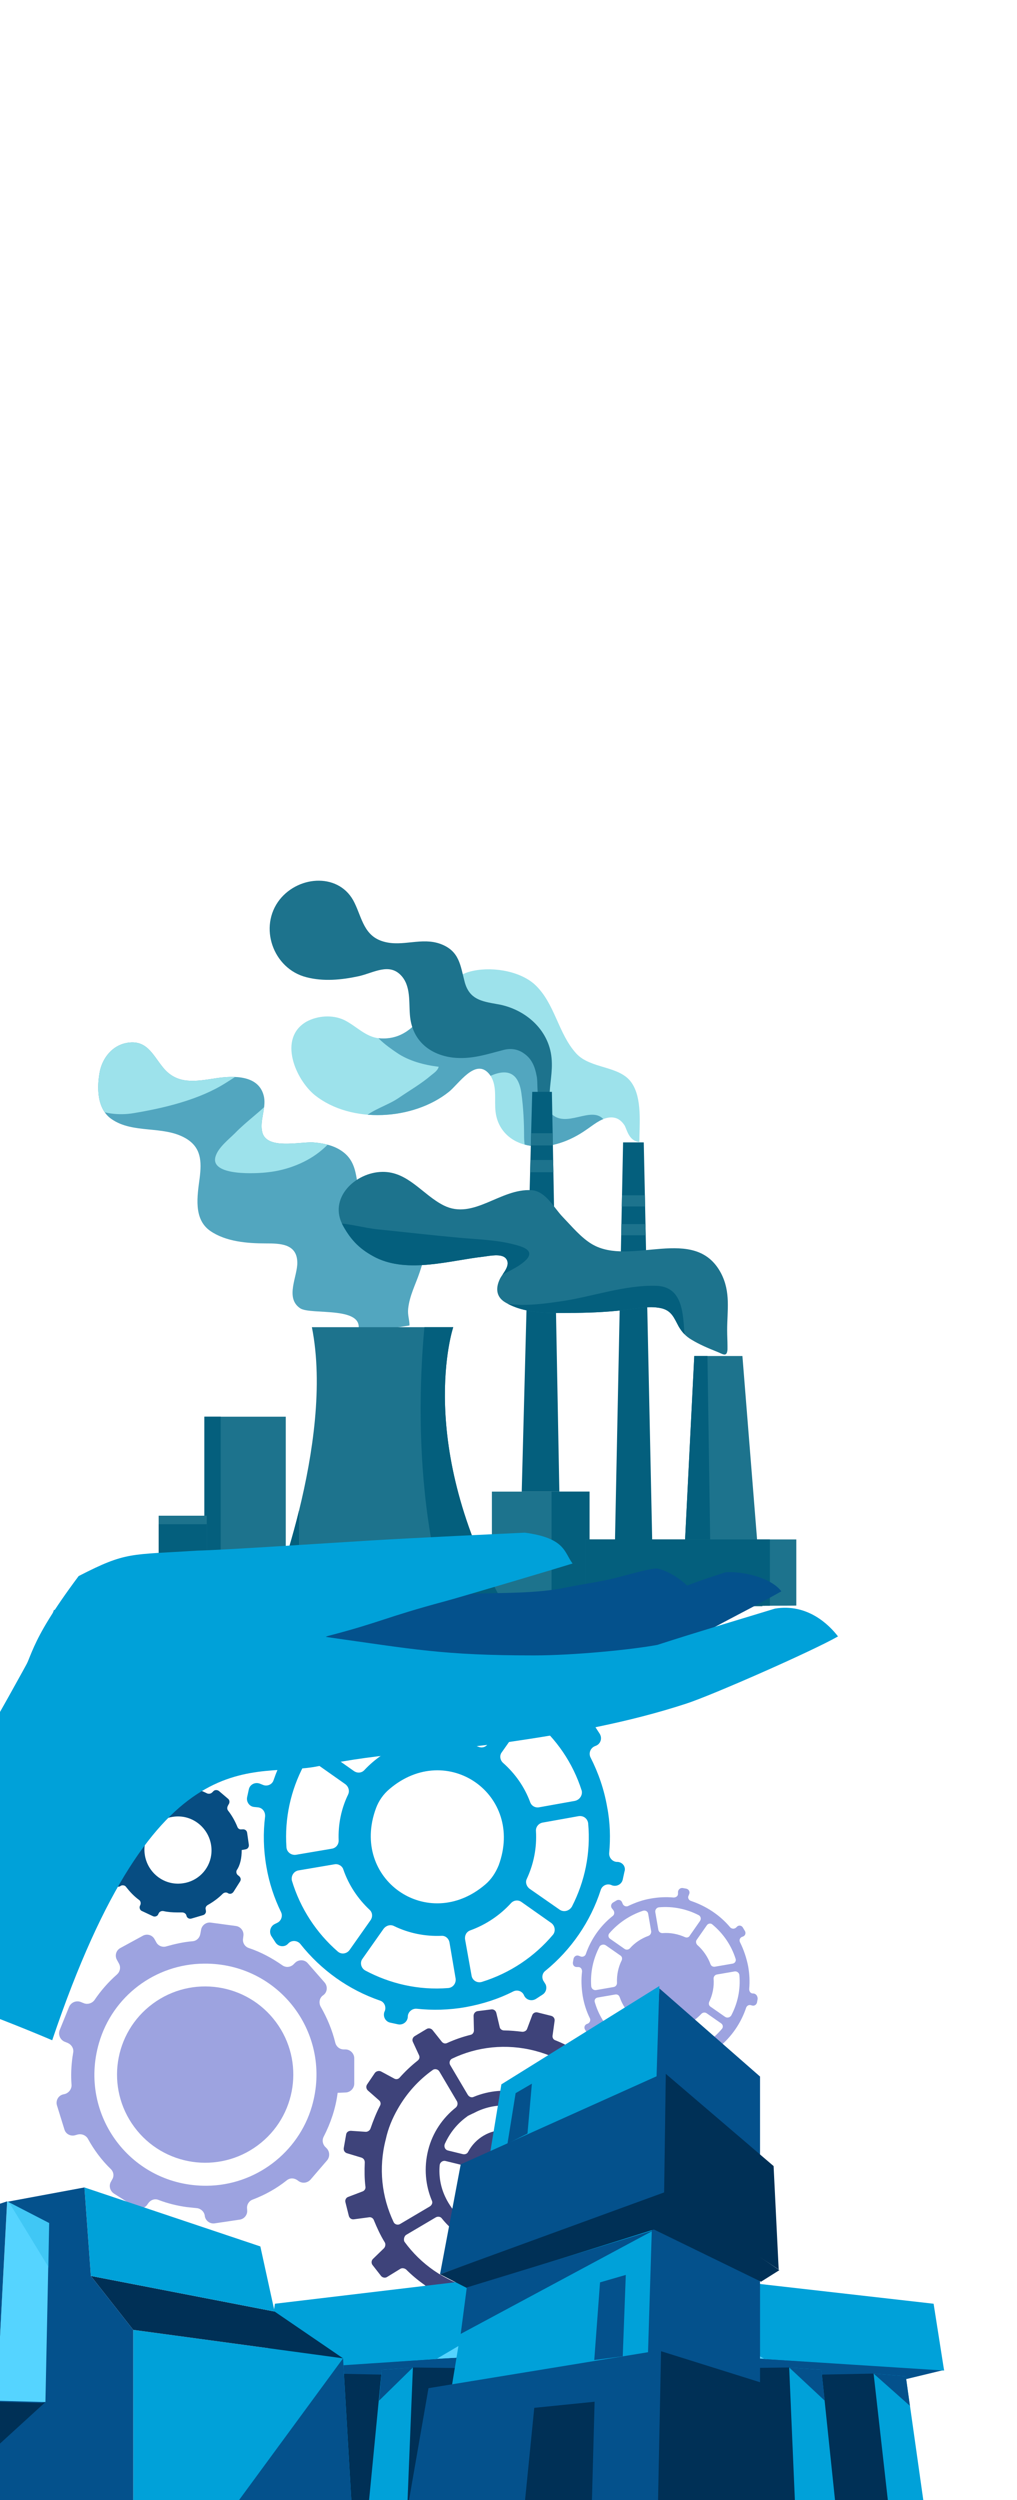 <?xml version="1.0" encoding="UTF-8" standalone="no"?>
<svg
   xmlns:dc="http://purl.org/dc/elements/1.1/"
   xmlns:cc="http://creativecommons.org/ns#"
   xmlns:rdf="http://www.w3.org/1999/02/22-rdf-syntax-ns#"
   xmlns:svg="http://www.w3.org/2000/svg"
   xmlns="http://www.w3.org/2000/svg"
   xmlns:xlink="http://www.w3.org/1999/xlink"
   xmlns:sodipodi="http://sodipodi.sourceforge.net/DTD/sodipodi-0.dtd"
   xmlns:inkscape="http://www.inkscape.org/namespaces/inkscape"
   viewBox="0 0 300 737.3"
   xml:space="preserve"
   version="1.1"
   id="svg458"
   sodipodi:docname="EconomyBL.svg"
   width="300"
   height="737.3"
   inkscape:version="0.92.4 (5da689c313, 2019-01-14)"><defs
     id="defs462" /><sodipodi:namedview
     pagecolor="#ffffff"
     bordercolor="#666666"
     borderopacity="1"
     objecttolerance="10"
     gridtolerance="10"
     guidetolerance="10"
     inkscape:pageopacity="0"
     inkscape:pageshadow="2"
     inkscape:window-width="1920"
     inkscape:window-height="1016"
     id="namedview460"
     showgrid="false"
     inkscape:zoom="0.23943865"
     inkscape:cx="-2.0882293"
     inkscape:cy="351.94425"
     inkscape:window-x="0"
     inkscape:window-y="36"
     inkscape:window-maximized="1"
     inkscape:current-layer="svg458" /><style
     id="style2">.st0{fill:#ededed;stroke:#25c7a1;stroke-miterlimit:10}.st1{fill:#2d75be}.st2{fill:#555d68}.st3{fill:#fff;stroke:#555d68;stroke-miterlimit:10}.st4{fill:#ededed}.st5{fill:#2d7dc6}.st7{fill:#9da3e0}.st8{fill:#3e437a}.st9{fill:#00a1d9}.st10{fill:#074d82}.st11{fill:#313561}.st12{fill:#fff}.st15{fill:#258920}.st18{fill:#005696}.st19{fill:#009fd7}.st22{fill:#365aad}.st23{fill:#9ecfff}.st24{fill:#4a9bed}.st26{fill:#dd9d2c}.st29{fill:#f06060}.st33{fill:#97ccfe}.st47{fill:#04518c}.st48{fill:#003056}.st50{fill:#55d4ff}</style><g
     id="g241"><path
       style="fill:#9da3e0"
       inkscape:connector-curvature="0"
       id="path227"
       d="m 99.6,617.2 2.3,-0.1 c 1.4,0 2.6,-1.2 2.6,-2.6 V 607 c 0,-1.4 -1.2,-2.6 -2.6,-2.6 h -0.5 c -1.2,0 -2.2,-0.8 -2.5,-2 -0.9,-3.7 -2.4,-7.3 -4.3,-10.6 -0.6,-1.1 -0.4,-2.4 0.5,-3.2 l 0.4,-0.3 c 1.1,-0.9 1.2,-2.6 0.2,-3.7 L 90.8,579 c -0.9,-1.1 -2.6,-1.2 -3.7,-0.2 l -0.6,0.6 c -0.9,0.8 -2.2,0.9 -3.2,0.2 -3,-2.1 -6.3,-3.9 -9.9,-5.1 -1.2,-0.4 -1.9,-1.6 -1.7,-2.8 l 0.1,-0.8 C 72,569.5 71,568.2 69.6,568 l -7.4,-1 c -1.4,-0.2 -2.7,0.8 -2.9,2.2 l -0.2,1.1 c -0.2,1.2 -1.1,2.1 -2.3,2.2 -2.6,0.2 -5.2,0.8 -7.7,1.5 -1.2,0.4 -2.5,-0.2 -3,-1.2 l -0.5,-0.9 c -0.7,-1.3 -2.3,-1.7 -3.5,-1 l -6.6,3.6 c -1.3,0.7 -1.7,2.3 -1,3.5 l 0.6,1.1 c 0.6,1.1 0.3,2.4 -0.6,3.2 -2.5,2.2 -4.7,4.7 -6.6,7.5 -0.7,1 -2,1.4 -3.1,1 l -1,-0.4 c -1.3,-0.5 -2.8,0.1 -3.4,1.4 l -2.8,6.9 c -0.5,1.3 0.1,2.8 1.4,3.4 l 1,0.4 c 1.1,0.5 1.8,1.6 1.6,2.8 -0.1,0.4 -0.1,0.8 -0.2,1.2 -0.4,2.8 -0.5,5.6 -0.3,8.3 0.1,1.2 -0.7,2.3 -1.8,2.7 l -0.8,0.2 c -1.4,0.4 -2.1,1.9 -1.7,3.2 L 19,628 c 0.4,1.4 1.9,2.1 3.2,1.7 l 0.7,-0.2 c 1.2,-0.3 2.4,0.2 3,1.2 1.8,3.3 4.1,6.4 6.8,9 0.9,0.9 1,2.2 0.3,3.2 l -0.2,0.4 c -0.8,1.2 -0.4,2.8 0.8,3.6 l 6.3,4 c 1.2,0.8 2.8,0.4 3.6,-0.8 l 0.2,-0.3 c 0.7,-1 1.9,-1.5 3.1,-1 2.6,1 5.4,1.7 8.3,2.1 1,0.1 1.9,0.2 2.9,0.3 1.2,0.1 2.2,1 2.4,2.2 v 0.1 c 0.2,1.4 1.5,2.4 2.9,2.2 l 7.4,-1.1 c 1.4,-0.2 2.4,-1.5 2.2,-2.9 v -0.2 c -0.2,-1.2 0.5,-2.4 1.6,-2.8 3.7,-1.4 7.1,-3.3 10.1,-5.7 1,-0.8 2.3,-0.7 3.3,0.1 1.1,0.9 2.7,0.8 3.7,-0.3 l 4.9,-5.7 c 0.9,-1.1 0.8,-2.7 -0.3,-3.7 l -0.1,-0.1 c -0.9,-0.8 -1.2,-2.1 -0.6,-3.2 2,-3.9 3.5,-8.2 4.1,-12.9 z M 61,644.6 c -22.2,0.2 -38,-20.8 -31.8,-42.1 4,-13.8 16.6,-23.3 31,-23.4 22.2,-0.2 38,20.8 31.8,42.1 -4,13.7 -16.7,23.3 -31,23.4 z"
       class="st7" /><circle
       style="fill:#9da3e0"
       id="circle229"
       r="26"
       cy="611.8"
       cx="60.5"
       class="st7"
       transform="rotate(-36.547,60.544,611.778)" /><path
       style="fill:#3e437a"
       inkscape:connector-curvature="0"
       id="path231"
       d="m 192.6,659.3 1.5,-3.8 c 0.2,-0.6 0,-1.4 -0.6,-1.7 l -4,-2.1 c -0.6,-0.3 -0.8,-0.9 -0.7,-1.5 0.6,-2.4 1,-4.8 1.2,-7.1 0,-0.6 0.5,-1.1 1.1,-1.2 l 4.5,-0.8 c 0.7,-0.1 1.2,-0.7 1.1,-1.4 l -0.2,-4.1 c 0,-0.7 -0.6,-1.2 -1.3,-1.3 l -4.5,-0.3 c -0.6,0 -1.1,-0.5 -1.3,-1.1 -0.4,-2.4 -1,-4.7 -1.9,-7 -0.2,-0.6 0,-1.2 0.5,-1.6 l 3.7,-2.5 c 0.6,-0.4 0.8,-1.1 0.5,-1.7 l -1.9,-3.6 c -0.3,-0.6 -1,-0.9 -1.7,-0.6 l -4.1,1.6 c -0.6,0.2 -1.3,0 -1.6,-0.5 -1.4,-2 -2.9,-3.9 -4.6,-5.7 -0.4,-0.4 -0.5,-1.1 -0.2,-1.7 l 2.3,-3.7 c 0.4,-0.6 0.2,-1.3 -0.3,-1.8 l -3.2,-2.5 c -0.5,-0.4 -1.3,-0.4 -1.8,0.1 l -3.1,3.1 c -0.4,0.4 -1.1,0.5 -1.7,0.2 -2.1,-1.3 -4.2,-2.4 -6.5,-3.3 -0.6,-0.2 -0.9,-0.8 -0.8,-1.4 l 0.6,-4.3 c 0.1,-0.7 -0.3,-1.3 -1,-1.5 l -4,-1 c -0.7,-0.2 -1.4,0.2 -1.6,0.8 l -1.5,4 c -0.2,0.6 -0.8,0.9 -1.4,0.9 -1.8,-0.2 -3.6,-0.4 -5.4,-0.4 -0.6,0 -1.2,-0.4 -1.3,-1 l -1,-4.2 c -0.2,-0.7 -0.8,-1.1 -1.5,-1 l -4,0.5 c -0.7,0.1 -1.2,0.7 -1.2,1.4 l 0.1,4.3 c 0,0.6 -0.4,1.2 -1,1.3 -2.4,0.6 -4.7,1.4 -6.9,2.4 -0.6,0.3 -1.2,0.1 -1.6,-0.4 l -2.7,-3.4 c -0.4,-0.5 -1.2,-0.7 -1.8,-0.3 l -3.5,2.1 c -0.6,0.4 -0.8,1.1 -0.5,1.7 l 1.8,3.9 c 0.3,0.6 0.1,1.2 -0.4,1.6 -1.9,1.5 -3.7,3.2 -5.3,5 -0.4,0.5 -1.1,0.6 -1.6,0.3 l -3.9,-2.1 c -0.6,-0.3 -1.4,-0.1 -1.8,0.4 l -2.3,3.4 c -0.4,0.6 -0.3,1.3 0.2,1.8 l 3.3,2.9 c 0.5,0.4 0.6,1.1 0.3,1.6 -1.1,2.1 -2,4.4 -2.8,6.7 -0.2,0.6 -0.8,1 -1.4,1 l -4.4,-0.3 c -0.7,0 -1.3,0.4 -1.4,1.1 l -0.7,4 c -0.1,0.7 0.3,1.3 0.9,1.5 l 4.3,1.3 c 0.6,0.2 1,0.7 1,1.4 -0.1,2.4 -0.1,4.9 0.2,7.2 0.1,0.6 -0.3,1.2 -0.9,1.4 l -4.2,1.6 c -0.6,0.2 -1,0.9 -0.8,1.6 l 1,4 c 0.2,0.7 0.8,1.1 1.5,1 l 4.5,-0.6 c 0.6,-0.1 1.2,0.3 1.4,0.9 0.9,2.2 1.9,4.4 3.2,6.5 0.3,0.5 0.2,1.2 -0.2,1.7 l -3.3,3.2 c -0.5,0.5 -0.5,1.3 -0.1,1.8 l 2.5,3.2 c 0.4,0.5 1.2,0.7 1.8,0.3 l 3.9,-2.4 c 0.5,-0.3 1.2,-0.2 1.7,0.2 1.7,1.7 3.5,3.2 5.5,4.6 0.5,0.4 0.7,1 0.5,1.6 l -1.7,4.3 c -0.3,0.6 0,1.4 0.6,1.7 l 3.6,1.9 c 0.6,0.3 1.4,0.1 1.7,-0.4 l 2.6,-3.8 c 0.4,-0.5 1,-0.7 1.6,-0.5 1.4,0.5 2.9,1 4.4,1.4 0.8,0.2 1.7,0.4 2.5,0.6 0.6,0.1 1.1,0.6 1.1,1.3 l 0.2,4.7 c 0,0.7 0.6,1.2 1.3,1.3 l 4.1,0.3 c 0.7,0 1.3,-0.4 1.4,-1.1 l 0.8,-4.6 c 0.1,-0.6 0.6,-1.1 1.3,-1.1 2.4,-0.1 4.7,-0.5 7,-1 0.6,-0.1 1.2,0.1 1.5,0.7 l 2.1,4.2 c 0.3,0.6 1,0.9 1.7,0.7 l 3.8,-1.4 c 0.6,-0.2 1,-0.9 0.8,-1.6 L 167,678 c -0.2,-0.6 0.1,-1.2 0.7,-1.5 2.1,-1.1 4.1,-2.4 6,-3.8 0.5,-0.4 1.2,-0.4 1.7,0 l 3.6,2.9 c 0.5,0.4 1.3,0.4 1.8,-0.1 l 2.9,-2.9 c 0.5,-0.5 0.5,-1.3 0.1,-1.8 l -2.9,-3.6 c -0.4,-0.5 -0.4,-1.2 0,-1.7 1.5,-1.9 2.8,-3.9 4,-6 0.3,-0.5 0.9,-0.8 1.5,-0.7 l 4.5,1.2 c 0.7,0.3 1.4,-0.1 1.7,-0.7 z m -32.5,-4.1 c -0.5,0.4 -1,0.7 -1.6,1 -0.1,0.1 -0.3,0.2 -0.4,0.2 -0.1,0.1 -0.3,0.1 -0.4,0.2 -0.1,0.1 -0.3,0.1 -0.4,0.2 -0.1,0.1 -0.3,0.1 -0.4,0.2 -2.9,1.4 -6.1,2 -9.4,1.8 -0.8,-0.1 -1.4,-0.9 -1.2,-1.7 l 1.2,-4.5 c 0.2,-0.6 0.7,-1 1.3,-1 4.4,0 8.4,-2.4 10.5,-6.2 0.3,-0.6 0.9,-0.8 1.5,-0.7 l 4.5,1.1 c 0.8,0.2 1.2,1.1 0.9,1.9 -1.5,3.1 -3.6,5.7 -6.1,7.5 z m -26.8,-4 c -0.7,-1 -1.4,-2.1 -1.9,-3.2 -1.4,-2.9 -2,-6.1 -1.7,-9.5 0.1,-0.8 0.9,-1.4 1.7,-1.2 l 4.5,1.1 c 0.6,0.2 1,0.7 1,1.3 0,4.5 2.5,8.7 6.5,10.7 0.6,0.3 0.9,0.9 0.7,1.5 l -1.1,4.5 c -0.2,0.8 -1.1,1.2 -1.9,0.9 -3.2,-1.3 -5.8,-3.5 -7.8,-6.1 z m 4.2,-26.8 c 0.1,-0.1 0.3,-0.2 0.4,-0.3 0.1,-0.1 0.2,-0.2 0.4,-0.2 0.1,-0.1 0.2,-0.2 0.4,-0.2 0.1,-0.1 0.3,-0.2 0.4,-0.2 0.1,-0.1 0.3,-0.2 0.4,-0.2 l 1.2,-0.6 c 3,-1.4 6.3,-2 9.7,-1.7 0.8,0.1 1.4,0.9 1.2,1.7 l -1.1,4.5 c -0.2,0.6 -0.7,1 -1.4,1 -4.6,-0.2 -8.9,2.4 -11,6.4 -0.3,0.6 -0.9,0.8 -1.5,0.7 l -4.5,-1.1 c -0.8,-0.2 -1.2,-1.1 -0.9,-1.9 1.5,-3.3 3.6,-5.9 6.3,-7.9 z m 23.1,15.8 c 0.1,-4.4 -2.3,-8.6 -6.2,-10.7 -0.5,-0.3 -0.8,-0.9 -0.7,-1.5 l 1.2,-4.5 c 0.2,-0.8 1.1,-1.2 1.9,-0.9 3,1.4 5.5,3.5 7.3,6 0.7,1 1.4,2.1 1.9,3.2 1.4,3 2,6.3 1.7,9.7 -0.1,0.8 -0.9,1.4 -1.7,1.2 l -4.5,-1.1 c -0.5,-0.2 -0.9,-0.8 -0.9,-1.4 z m 8.2,-14.4 c -0.6,0.3 -1.3,0.2 -1.7,-0.3 -3.1,-3.9 -7.4,-6.9 -12.5,-8.2 -5.1,-1.3 -10.3,-0.8 -14.9,1.1 -0.6,0.3 -1.3,0 -1.7,-0.6 l -5.2,-8.8 c -0.4,-0.7 -0.1,-1.6 0.6,-1.9 7.3,-3.5 15.9,-4.5 24.4,-2.3 8.5,2.2 15.5,7.2 20.3,13.8 0.5,0.6 0.3,1.6 -0.4,2 z M 117.3,622 c 2.6,-4.6 6.1,-8.5 10.3,-11.5 0.6,-0.5 1.6,-0.3 2,0.4 l 5.2,8.8 c 0.3,0.6 0.2,1.3 -0.3,1.8 -3.9,3.1 -6.9,7.4 -8.2,12.6 -1.3,5.2 -0.8,10.4 1.1,14.9 0.3,0.6 0,1.3 -0.6,1.7 l -8.8,5.2 c -0.7,0.4 -1.6,0.1 -1.9,-0.6 -3.5,-7.4 -4.5,-15.9 -2.3,-24.4 0.7,-3.2 1.9,-6.1 3.5,-8.9 m 2.5,37.1 8.8,-5.2 c 0.6,-0.3 1.3,-0.2 1.7,0.3 3.1,3.9 7.4,6.9 12.5,8.2 5.2,1.3 10.4,0.8 15,-1.2 0.6,-0.3 1.3,0 1.7,0.6 l 5.2,8.8 c 0.4,0.7 0.1,1.6 -0.6,1.9 -7.4,3.5 -16,4.6 -24.5,2.4 -8.5,-2.2 -15.5,-7.2 -20.3,-13.8 -0.3,-0.6 -0.1,-1.6 0.5,-2 z m 48.3,9.6 -5.2,-8.8 c -0.3,-0.6 -0.2,-1.3 0.3,-1.7 3.9,-3.1 6.8,-7.3 8.1,-12.5 1.3,-5.2 0.8,-10.4 -1.1,-14.9 -0.3,-0.6 0,-1.3 0.6,-1.7 l 8.8,-5.2 c 0.7,-0.4 1.6,-0.1 1.9,0.6 3.5,7.4 4.5,15.9 2.3,24.4 -2.2,8.5 -7.2,15.5 -13.7,20.3 -0.7,0.4 -1.6,0.2 -2,-0.5 z"
       class="st8" /><path
       style="fill:#00a1d9"
       inkscape:connector-curvature="0"
       id="path233"
       d="m 182.2,549.1 h -0.3 c -1.3,-0.1 -2.3,-1.3 -2.2,-2.6 0.4,-4.4 0.3,-9 -0.6,-13.6 -0.9,-5.2 -2.6,-10.1 -4.9,-14.6 -0.6,-1.2 -0.1,-2.7 1.2,-3.3 l 0.5,-0.2 c 1.3,-0.6 1.8,-2.2 1,-3.5 l -1.3,-2 c -0.8,-1.2 -2.5,-1.4 -3.6,-0.5 l -0.6,0.5 c -1,0.9 -2.5,0.8 -3.4,-0.3 -6.2,-7.4 -14.4,-13 -23.7,-15.9 -1.3,-0.4 -2,-1.8 -1.5,-3.1 l 0.4,-1 c 0.5,-1.4 -0.3,-2.9 -1.7,-3.2 l -2.3,-0.5 c -1.4,-0.3 -2.8,0.7 -2.8,2.2 l -0.1,1.2 c -0.1,1.3 -1.3,2.3 -2.6,2.2 -4.5,-0.4 -9,-0.3 -13.7,0.6 -4.9,0.9 -9.5,2.4 -13.7,4.5 -1.2,0.6 -2.7,0.1 -3.2,-1.2 l -0.5,-1.1 c -0.6,-1.3 -2.2,-1.9 -3.5,-1.1 l -2,1.3 c -1.2,0.8 -1.5,2.5 -0.5,3.5 l 0.8,1 c 0.9,1 0.7,2.6 -0.3,3.4 -7.5,6 -13.3,14.1 -16.4,23.2 -0.4,1.3 -1.9,1.9 -3.1,1.4 l -1,-0.4 c -1.4,-0.5 -2.9,0.3 -3.2,1.7 l -0.5,2.3 c -0.3,1.4 0.7,2.8 2.1,2.9 l 1,0.1 c 1.4,0.1 2.3,1.3 2.2,2.7 -0.6,4.8 -0.5,9.8 0.4,14.9 0.8,4.7 2.3,9.2 4.3,13.3 0.6,1.2 0,2.7 -1.2,3.2 l -0.6,0.3 c -1.3,0.6 -1.8,2.2 -1.1,3.5 l 1.3,2 c 0.8,1.2 2.5,1.4 3.5,0.5 l 0.4,-0.4 c 1,-0.9 2.6,-0.7 3.4,0.3 6.1,7.7 14.2,13.5 23.5,16.7 1.3,0.4 1.9,1.9 1.4,3.1 l -0.1,0.2 c -0.5,1.4 0.3,2.9 1.7,3.2 l 2.3,0.5 c 1.4,0.3 2.8,-0.7 2.9,-2.2 v -0.2 c 0.1,-1.3 1.3,-2.3 2.6,-2.2 4.7,0.5 9.6,0.4 14.6,-0.5 4.9,-0.9 9.6,-2.4 13.9,-4.6 1.2,-0.6 2.7,-0.1 3.2,1.2 0.6,1.3 2.2,1.8 3.5,1 l 2,-1.3 c 1.2,-0.8 1.4,-2.5 0.5,-3.5 v -0.1 c -0.9,-1 -0.8,-2.6 0.3,-3.4 7.6,-6.2 13.3,-14.5 16.3,-23.8 0.4,-1.3 1.8,-2 3.1,-1.5 l 0.2,0.1 c 1.4,0.5 2.9,-0.3 3.2,-1.7 l 0.5,-2.3 c 0.5,-1.4 -0.5,-2.8 -2,-2.9 z m -12.6,-18 -10.6,1.9 c -1.1,0.2 -2.2,-0.4 -2.6,-1.5 -1.7,-4.6 -4.5,-8.5 -8,-11.6 -0.9,-0.8 -1.1,-2.2 -0.4,-3.1 l 6.2,-8.8 c 0.8,-1.1 2.4,-1.4 3.5,-0.5 6.4,5.3 11.3,12.4 13.9,20.6 0.3,1.3 -0.6,2.7 -2,3 z m -28.6,-16 c -4.2,-1.9 -8.9,-2.8 -13.7,-2.5 -1.2,0.1 -2.3,-0.8 -2.5,-2 L 122.9,500 c -0.2,-1.4 0.7,-2.7 2.1,-2.8 8.6,-0.8 16.9,1 24.2,4.7 1.3,0.7 1.7,2.3 0.9,3.5 l -6.2,8.9 c -0.6,1 -1.8,1.3 -2.9,0.8 z m -22.1,-0.7 c -4.4,1.6 -8.3,4.3 -11.4,7.6 -0.8,0.9 -2.1,1 -3.1,0.3 l -8.8,-6.2 c -1.1,-0.8 -1.3,-2.4 -0.4,-3.5 5.3,-6.1 12.2,-10.9 20.3,-13.4 1.4,-0.4 2.8,0.4 3,1.9 l 1.9,10.6 c 0.2,1.2 -0.5,2.3 -1.5,2.7 z m -2.7,53.6 c 4.3,2.1 9.1,3.1 14,2.9 1.2,-0.1 2.2,0.8 2.4,2 l 1.8,10.6 c 0.2,1.4 -0.8,2.7 -2.2,2.8 -8.8,0.7 -17.2,-1.3 -24.5,-5.2 -1.2,-0.7 -1.6,-2.3 -0.8,-3.4 l 6.2,-8.8 c 0.8,-1.1 2.1,-1.4 3.1,-0.9 z m 22.5,1.3 c 4.7,-1.7 8.8,-4.5 12,-8 0.8,-0.9 2.1,-1.1 3.1,-0.4 l 8.8,6.2 c 1.1,0.8 1.4,2.4 0.5,3.5 -5.4,6.4 -12.6,11.3 -21,13.9 -1.4,0.4 -2.8,-0.5 -3,-1.9 L 137.2,572 c -0.2,-1.2 0.4,-2.3 1.5,-2.7 z m 4.4,-13.5 c -16.9,14.4 -39.9,-1.6 -32.2,-22.5 0.8,-2.2 2.2,-4.2 4,-5.7 16.9,-14.4 39.9,1.6 32.2,22.5 -0.9,2.2 -2.2,4.2 -4,5.7 z m -50,-35.8 8.8,6.2 c 0.9,0.7 1.3,1.9 0.8,3 -2,4.1 -3,8.8 -2.8,13.6 0,1.2 -0.8,2.2 -2,2.4 L 87.3,547 c -1.4,0.2 -2.7,-0.8 -2.8,-2.2 -0.6,-8.6 1.3,-16.9 5.1,-24.1 0.7,-1.2 2.3,-1.5 3.5,-0.7 z m -5,31.6 10.6,-1.8 c 1.1,-0.2 2.3,0.5 2.6,1.6 1.6,4.6 4.3,8.6 7.7,11.8 0.9,0.8 1,2.1 0.3,3.1 l -6.2,8.8 c -0.8,1.1 -2.4,1.4 -3.5,0.4 -6.2,-5.4 -11,-12.6 -13.5,-20.9 -0.3,-1.4 0.6,-2.8 2,-3 z m 77,11.6 -8.9,-6.2 c -0.9,-0.7 -1.3,-1.9 -0.8,-2.9 2,-4.3 3,-9.1 2.7,-14.1 -0.1,-1.2 0.8,-2.3 2,-2.5 l 10.6,-1.9 c 1.4,-0.2 2.6,0.7 2.8,2.1 0.8,8.8 -1,17.2 -4.8,24.6 -0.8,1.3 -2.4,1.7 -3.6,0.9 z"
       class="st9" /><path
       style="fill:#9da3e0"
       inkscape:connector-curvature="0"
       id="path235"
       d="m 222.3,587.9 h -0.2 c -0.7,0 -1.1,-0.6 -1.1,-1.3 0.2,-2.2 0.1,-4.4 -0.3,-6.7 -0.5,-2.5 -1.3,-4.9 -2.4,-7.1 -0.3,-0.6 -0.1,-1.3 0.6,-1.6 l 0.3,-0.1 c 0.7,-0.3 0.9,-1.1 0.5,-1.7 l -0.6,-1 c -0.4,-0.6 -1.2,-0.7 -1.7,-0.2 l -0.3,0.3 c -0.5,0.4 -1.2,0.4 -1.7,-0.1 -3,-3.6 -7.1,-6.3 -11.6,-7.8 -0.6,-0.2 -1,-0.9 -0.7,-1.5 l 0.2,-0.5 c 0.3,-0.7 -0.1,-1.4 -0.8,-1.6 l -1.1,-0.2 c -0.7,-0.1 -1.3,0.4 -1.4,1.1 v 0.6 c 0,0.7 -0.6,1.1 -1.3,1.1 -2.2,-0.2 -4.4,-0.1 -6.7,0.3 -2.4,0.4 -4.6,1.2 -6.7,2.2 -0.6,0.3 -1.3,0 -1.6,-0.6 l -0.2,-0.5 c -0.3,-0.7 -1.1,-0.9 -1.7,-0.5 l -1,0.6 c -0.6,0.4 -0.7,1.2 -0.3,1.7 l 0.4,0.5 c 0.4,0.5 0.4,1.3 -0.1,1.7 -3.7,2.9 -6.5,6.9 -8,11.3 -0.2,0.6 -0.9,0.9 -1.5,0.7 l -0.5,-0.2 c -0.7,-0.3 -1.4,0.1 -1.6,0.8 l -0.2,1.1 c -0.1,0.7 0.3,1.4 1.1,1.4 h 0.5 c 0.7,0 1.1,0.6 1.1,1.3 -0.3,2.4 -0.2,4.8 0.2,7.3 0.4,2.3 1.1,4.5 2.1,6.5 0.3,0.6 0,1.3 -0.6,1.6 l -0.3,0.1 c -0.7,0.3 -0.9,1.1 -0.5,1.7 l 0.6,1 c 0.4,0.6 1.2,0.7 1.7,0.2 l 0.2,-0.2 c 0.5,-0.4 1.3,-0.4 1.7,0.2 3,3.8 6.9,6.6 11.5,8.1 0.6,0.2 0.9,0.9 0.7,1.5 v 0.1 c -0.3,0.7 0.1,1.4 0.8,1.6 l 1.1,0.2 c 0.7,0.1 1.3,-0.4 1.4,-1.1 v -0.1 c 0,-0.7 0.6,-1.1 1.3,-1.1 2.3,0.3 4.7,0.2 7.1,-0.2 2.4,-0.4 4.7,-1.2 6.8,-2.2 0.6,-0.3 1.3,0 1.6,0.6 0.3,0.7 1.1,0.9 1.7,0.5 l 1,-0.6 c 0.6,-0.4 0.7,-1.2 0.2,-1.7 -0.4,-0.5 -0.4,-1.2 0.1,-1.7 3.7,-3 6.5,-7.1 8,-11.6 0.2,-0.6 0.9,-1 1.5,-0.7 h 0.1 c 0.7,0.3 1.4,-0.1 1.6,-0.8 l 0.2,-1.1 c 0,-0.9 -0.5,-1.5 -1.2,-1.6 z m -6.2,-8.8 -5.2,0.9 c -0.6,0.1 -1.1,-0.2 -1.3,-0.7 -0.8,-2.2 -2.2,-4.2 -3.9,-5.7 -0.4,-0.4 -0.5,-1.1 -0.2,-1.5 l 3,-4.3 c 0.4,-0.6 1.2,-0.7 1.7,-0.2 3.1,2.6 5.5,6 6.8,10.1 0.2,0.6 -0.2,1.3 -0.9,1.4 z m -14,-7.8 c -2,-0.9 -4.3,-1.4 -6.7,-1.2 -0.6,0 -1.1,-0.4 -1.2,-1 l -0.9,-5.2 c -0.1,-0.7 0.4,-1.3 1,-1.4 4.2,-0.4 8.3,0.5 11.8,2.3 0.6,0.3 0.8,1.1 0.4,1.7 l -3,4.3 c -0.3,0.6 -0.9,0.7 -1.4,0.5 z m -10.8,-0.4 c -2.2,0.8 -4.1,2.1 -5.5,3.7 -0.4,0.4 -1,0.5 -1.5,0.2 l -4.3,-3 c -0.6,-0.4 -0.7,-1.2 -0.2,-1.7 2.6,-3 6,-5.3 9.9,-6.6 0.7,-0.2 1.4,0.2 1.5,0.9 l 0.9,5.2 c 0,0.6 -0.3,1.1 -0.8,1.3 z m -1.3,26.2 c 2.1,1 4.4,1.5 6.9,1.4 0.6,0 1.1,0.4 1.2,1 l 0.9,5.2 c 0.1,0.7 -0.4,1.3 -1.1,1.4 -4.3,0.3 -8.4,-0.6 -12,-2.5 -0.6,-0.3 -0.8,-1.1 -0.4,-1.7 l 3,-4.3 c 0.4,-0.6 1,-0.7 1.5,-0.5 z m 11,0.7 c 2.3,-0.8 4.3,-2.2 5.9,-3.9 0.4,-0.4 1,-0.5 1.5,-0.2 l 4.3,3 c 0.6,0.4 0.7,1.2 0.2,1.7 -2.6,3.1 -6.2,5.5 -10.3,6.8 -0.7,0.2 -1.4,-0.2 -1.5,-0.9 l -0.9,-5.2 c 0,-0.6 0.3,-1.2 0.8,-1.3 z m -22.3,-24.1 4.3,3 c 0.5,0.3 0.6,0.9 0.4,1.4 -1,2 -1.5,4.3 -1.4,6.7 0,0.6 -0.4,1.1 -1,1.2 l -5.2,0.9 c -0.7,0.1 -1.3,-0.4 -1.4,-1.1 -0.3,-4.2 0.6,-8.2 2.5,-11.8 0.4,-0.5 1.2,-0.7 1.8,-0.3 z m -2.4,15.4 5.2,-0.9 c 0.6,-0.1 1.1,0.2 1.3,0.8 0.8,2.3 2.1,4.2 3.8,5.8 0.4,0.4 0.5,1 0.2,1.5 l -3,4.3 c -0.4,0.6 -1.2,0.7 -1.7,0.2 -3,-2.6 -5.4,-6.1 -6.6,-10.2 -0.3,-0.7 0.1,-1.4 0.8,-1.5 z m 37.6,5.7 -4.3,-3 c -0.5,-0.3 -0.6,-0.9 -0.4,-1.4 1,-2.1 1.5,-4.5 1.3,-6.9 0,-0.6 0.4,-1.1 1,-1.2 l 5.2,-0.9 c 0.7,-0.1 1.3,0.4 1.4,1 0.4,4.3 -0.5,8.4 -2.4,12 -0.4,0.6 -1.2,0.8 -1.8,0.4 z"
       class="st7" /><g
       id="g239"><path
         style="fill:#074d82"
         inkscape:connector-curvature="0"
         id="path237"
         d="m 71.3,545.6 1.1,-0.2 c 0.7,-0.1 1.1,-0.7 1,-1.4 l -0.5,-3.5 c -0.1,-0.7 -0.7,-1.1 -1.4,-1 h -0.2 c -0.6,0.1 -1.1,-0.2 -1.3,-0.8 -0.7,-1.7 -1.6,-3.3 -2.7,-4.7 -0.4,-0.5 -0.3,-1.1 0,-1.6 l 0.1,-0.2 c 0.4,-0.5 0.4,-1.3 -0.1,-1.7 l -2.7,-2.3 c -0.5,-0.4 -1.3,-0.4 -1.7,0.1 l -0.3,0.3 c -0.4,0.4 -1,0.5 -1.5,0.3 -1.6,-0.8 -3.2,-1.4 -5,-1.8 -0.6,-0.1 -1,-0.6 -1,-1.2 v -0.4 c 0,-0.7 -0.6,-1.2 -1.2,-1.2 h -3.6 c -0.7,0 -1.2,0.6 -1.2,1.2 v 0.5 c 0,0.6 -0.4,1.1 -0.9,1.2 -1.2,0.3 -2.4,0.7 -3.5,1.2 -0.5,0.2 -1.2,0.1 -1.5,-0.4 l -0.3,-0.4 c -0.4,-0.5 -1.2,-0.7 -1.7,-0.3 l -2.9,2.1 c -0.5,0.4 -0.7,1.2 -0.3,1.7 l 0.3,0.5 c 0.3,0.5 0.3,1.1 -0.1,1.5 -1,1.2 -1.9,2.5 -2.6,4 -0.3,0.5 -0.8,0.8 -1.4,0.7 l -0.5,-0.1 c -0.7,-0.2 -1.3,0.2 -1.5,0.9 l -0.9,3.4 c -0.2,0.7 0.2,1.3 0.9,1.5 l 0.5,0.1 c 0.6,0.1 0.9,0.7 0.9,1.2 v 0.6 c 0,1.3 0.1,2.7 0.4,3.9 0.1,0.6 -0.2,1.1 -0.7,1.4 l -0.4,0.2 c -0.6,0.3 -0.9,1 -0.6,1.6 l 1.5,3.2 c 0.3,0.6 1,0.9 1.6,0.6 l 0.3,-0.2 c 0.5,-0.2 1.2,-0.1 1.5,0.4 1.1,1.4 2.3,2.7 3.8,3.8 0.5,0.3 0.6,1 0.4,1.5 l -0.1,0.2 c -0.3,0.6 0,1.4 0.6,1.6 l 3.2,1.5 c 0.6,0.3 1.4,0 1.6,-0.6 l 0.1,-0.2 c 0.2,-0.5 0.8,-0.8 1.4,-0.7 1.3,0.3 2.7,0.4 4.1,0.4 h 1.4 c 0.6,0 1.1,0.3 1.3,0.9 v 0.1 c 0.2,0.7 0.9,1 1.5,0.8 l 3.4,-1 c 0.7,-0.2 1,-0.9 0.8,-1.5 v -0.1 c -0.2,-0.6 0.1,-1.1 0.6,-1.4 1.6,-0.9 3.1,-2 4.4,-3.3 0.4,-0.4 1.1,-0.5 1.5,-0.2 0.6,0.4 1.3,0.2 1.7,-0.4 l 1.9,-3 c 0.4,-0.6 0.2,-1.3 -0.4,-1.7 l -0.1,-0.1 c -0.5,-0.3 -0.7,-0.9 -0.5,-1.5 1.1,-1.6 1.5,-3.7 1.5,-6 z M 54,555.4 c -6.6,1 -12.2,-4.7 -11.3,-11.3 0.6,-4.3 4,-7.7 8.3,-8.3 6.6,-1 12.2,4.7 11.3,11.3 -0.6,4.3 -4,7.7 -8.3,8.3 z"
         class="st10" /></g></g><g
     id="g387"><defs
       id="defs244"><path
         inkscape:connector-curvature="0"
         d="m 188.6,336.8 c 0,-5.3 0.9,-12.9 -2.3,-17.5 -3.5,-5.1 -12.1,-4 -16.3,-8.6 -5.4,-5.9 -6.3,-14.9 -12.3,-20.4 -4.7,-4.2 -13.4,-5.4 -19.3,-3.7 -11.3,3.3 -13.1,20.8 -26.6,19.6 -4,-0.4 -6.8,-3.7 -10.3,-5.4 -3.4,-1.6 -7.8,-1.3 -11.1,0.5 -8.5,4.9 -3.2,17.1 2.5,21.7 10.7,8.5 29,7.4 39.5,-1 2.9,-2.3 7.8,-10 11.8,-5.4 2.7,3.2 1.5,7.7 2,11.4 0.7,5.5 4.8,9.1 10.2,9.9 5.8,0.9 11.8,-1.4 16.5,-4.7 2.1,-1.4 4.1,-3.2 6.6,-3.6 2.1,-0.3 3.6,0.5 4.8,2.4 0.7,1.4 1.3,4.5 4.3,4.8 z"
         id="XMLID_00000046304779309986589310000003039230236279341453_" /></defs><use
       height="100%"
       width="100%"
       y="0"
       x="0"
       id="use246"
       style="overflow:visible;fill:#9de2eb"
       xlink:href="#XMLID_00000046304779309986589310000003039230236279341453_" /><clipPath
       id="XMLID_00000181069359858935506820000017332430181289051778_"><use
         height="100%"
         width="100%"
         y="0"
         x="0"
         id="use248"
         style="overflow:visible"
         xlink:href="#XMLID_00000046304779309986589310000003039230236279341453_" /></clipPath><path
       inkscape:connector-curvature="0"
       id="path251"
       clip-path="url(#XMLID_00000181069359858935506820000017332430181289051778_)"
       d="m 108.9,300.4 c -0.6,4.1 5.4,8.2 8.2,10.1 3.5,2.4 8.1,3.6 12.3,4.1 -0.2,1 -1.3,1.8 -2.2,2.5 -2.9,2.5 -6.4,4.5 -9.6,6.7 -3.2,2.2 -8,3.5 -10.7,6.2 7.6,0.6 15.7,-1.1 22.8,-3.9 4.4,-1.7 7.6,-4.4 11.3,-6.8 5.5,-3.5 11.6,-5.6 12.8,3.1 0.6,4.3 0.8,8.7 0.8,13 0,1.9 0.7,5.1 0.2,6.8 5.6,-1.5 11,-3.8 16.5,-5.4 2.6,-0.7 10.2,-2.5 6.9,-6.5 -3.7,-4.6 -11.4,3 -15.9,-2.2 -2.6,-3 -1.5,-7.2 -1.5,-10.8 0.1,-3.7 -1.1,-7.7 -3.9,-10.2 -3.9,-3.5 -10.8,-4.4 -15.8,-5.7 -6.1,-1.5 -17.1,-2.6 -20.6,-8.7"
       style="fill:#52a6bf" /><path
       inkscape:connector-curvature="0"
       id="path253"
       style="fill:#1d738d"
       d="m 159,323.9 c -0.7,-1.6 -0.3,-4.8 -0.7,-6.6 -0.5,-2.7 -1.4,-5 -3.7,-6.6 -1.8,-1.3 -3.8,-1.6 -5.9,-1.1 -5.1,1.3 -9.6,2.9 -15.1,2.3 -6.5,-0.8 -11.4,-4.6 -12.5,-11.1 -0.7,-4.1 0.4,-9.3 -2.5,-12.8 -3.6,-4.3 -8.3,-1.1 -12.8,-0.1 -5.1,1.1 -10.4,1.6 -15.4,0.3 -9.9,-2.5 -14.2,-14.9 -7.9,-22.9 5.8,-7.3 17.9,-7.9 22.1,1 2.2,4.5 2.8,9.8 8.6,11.4 5.6,1.6 11.2,-1.4 16.8,0.7 5.6,2.1 5.8,6.4 7.1,11.3 1.4,5 4.9,5.6 9.4,6.4 8.2,1.3 15.4,7.4 16.2,15.9 0.4,4.2 -0.6,7.6 -0.6,11.8" /><g
       id="g265"><defs
         id="defs256"><path
           inkscape:connector-curvature="0"
           d="m 120.8,390.9 c 0,-1.7 -0.6,-3.1 -0.4,-4.9 0.4,-3.9 2.2,-7.2 3.4,-10.8 1.7,-5.3 4.6,-12.7 -2.4,-15.2 -3.8,-1.4 -12,-0.9 -14.1,-4.7 -3,-5.4 -0.7,-12.1 -6.7,-16 -2.4,-1.6 -5.5,-2.2 -8.3,-2.4 -3.9,-0.2 -13.5,2.2 -14.9,-2.9 -0.9,-3.3 1.1,-7 0.5,-10.4 -1.3,-6.7 -9.1,-6.4 -14.3,-5.6 -5.9,0.9 -11.4,2 -15.6,-3.3 -3,-3.7 -4.8,-8.3 -10.8,-7.1 -4,0.8 -6.8,4.2 -7.7,8.1 -1,4.8 -1,11.4 3.5,14.4 6.3,4.3 15,1.8 21.6,5.5 4.8,2.7 4.9,6.9 4.3,11.8 -0.7,5.3 -1.9,12.1 3.1,15.6 4.6,3.2 11,3.7 16.4,3.7 4.3,0 9.2,0.1 9.3,5.6 0.1,4.1 -3.7,10.4 0.8,13.5 3.1,2.2 20.2,-1 16.9,7.5"
           id="XMLID_00000112629020080120132070000001820294210701757604_" /></defs><use
         height="100%"
         width="100%"
         y="0"
         x="0"
         id="use258"
         style="overflow:visible;fill:#52a6bf"
         xlink:href="#XMLID_00000112629020080120132070000001820294210701757604_" /><clipPath
         id="XMLID_00000070083154529588773640000008021995386075931838_"><use
           height="100%"
           width="100%"
           y="0"
           x="0"
           id="use260"
           style="overflow:visible"
           xlink:href="#XMLID_00000112629020080120132070000001820294210701757604_" /></clipPath><path
         inkscape:connector-curvature="0"
         id="path263"
         clip-path="url(#XMLID_00000070083154529588773640000008021995386075931838_)"
         d="m 23.9,315.6 c -4.3,10.5 7,14.1 15.4,12.7 9.1,-1.5 19.6,-4 27.4,-9 2.8,-1.8 6.6,-3.6 4.9,-7.6 -1.6,-3.8 -6.7,-6 -10.4,-7 -6.4,-1.8 -13.2,-1.8 -19.6,-0.4 -3.5,0.7 -6.9,1.4 -10.2,2.9 -3.4,1.6 -5.8,4.5 -7.5,8.4 z m 56.4,8.6 c -3.4,3.6 -7.5,6.4 -11,10 -1.8,1.8 -4.9,4.2 -5.7,6.8 -1.9,6 12.5,5.1 15.5,4.7 5.6,-0.6 11.6,-2.9 15.9,-6.6 1.4,-1.2 3.4,-3 3.5,-5 0.1,-1.9 -1.3,-2.9 -2.8,-4.1 -4.1,-3.5 -8.4,-5.5 -15.4,-5.8 z"
         style="fill:#9de2eb" /></g><g
       id="g359"><defs
         id="defs268"><path
           inkscape:connector-curvature="0"
           d="m 145.1,473.7 v -33.8 h 28.8 v 33.6 c -0.1,0 -29.2,0 -28.8,0.2 z"
           id="XMLID_00000129898394261530831670000015354745804055011003_" /></defs><use
         height="100%"
         width="100%"
         y="0"
         x="0"
         id="use270"
         style="overflow:visible;fill:#1d738d"
         xlink:href="#XMLID_00000129898394261530831670000015354745804055011003_" /><clipPath
         id="XMLID_00000070810113745726764170000016384028773834825654_"><use
           height="100%"
           width="100%"
           y="0"
           x="0"
           id="use272"
           style="overflow:visible"
           xlink:href="#XMLID_00000129898394261530831670000015354745804055011003_" /></clipPath><path
         inkscape:connector-curvature="0"
         id="path275"
         clip-path="url(#XMLID_00000070810113745726764170000016384028773834825654_)"
         d="M 162.7,435.5 H 187 v 48.4 h -24.3 z"
         style="fill:#045f7d" /><defs
         id="defs278"><path
           inkscape:connector-curvature="0"
           d="m 201.1,473.7 3.7,-73.8 H 219 l 5.9,73.8 z"
           id="XMLID_00000114032956533825668050000012078411744918498211_" /></defs><use
         height="100%"
         width="100%"
         y="0"
         x="0"
         id="use280"
         style="overflow:visible;fill:#1d738d"
         xlink:href="#XMLID_00000114032956533825668050000012078411744918498211_" /><clipPath
         id="XMLID_00000123426820794213589400000012004962692531837359_"><use
           height="100%"
           width="100%"
           y="0"
           x="0"
           id="use282"
           style="overflow:visible"
           xlink:href="#XMLID_00000114032956533825668050000012078411744918498211_" /></clipPath><path
         inkscape:connector-curvature="0"
         id="path285"
         clip-path="url(#XMLID_00000123426820794213589400000012004962692531837359_)"
         d="m 208.6,393.9 1.2,81.1 -11.1,2.3 -0.1,-83.8 z"
         style="fill:#045f7d" /><g
         id="g297"><defs
           id="defs288"><path
             inkscape:connector-curvature="0"
             d="M 172.7,473.7 V 454 h 62.2 v 19.5 c 0,0.1 -63,0.1 -62.2,0.2 z"
             id="XMLID_00000134935377476494706760000015710892675792193418_" /></defs><use
           height="100%"
           width="100%"
           y="0"
           x="0"
           id="use290"
           style="overflow:visible;fill:#1d738d"
           xlink:href="#XMLID_00000134935377476494706760000015710892675792193418_" /><clipPath
           id="XMLID_00000149378050298755947960000010409224099171805357_"><use
             height="100%"
             width="100%"
             y="0"
             x="0"
             id="use292"
             style="overflow:visible"
             xlink:href="#XMLID_00000134935377476494706760000015710892675792193418_" /></clipPath><path
           inkscape:connector-curvature="0"
           id="path295"
           clip-path="url(#XMLID_00000149378050298755947960000010409224099171805357_)"
           d="m 169.7,454 h 57.4 v 25.3 h -57.4 z"
           style="fill:#045f7d" /></g><g
         id="g309"><defs
           id="defs300"><path
             inkscape:connector-curvature="0"
             d="m 79.4,473.7 c 0,0 19.4,-48.2 12.6,-82.3 h 41.7 c 0,0 -11.5,34.2 15.2,82.3 z"
             id="XMLID_00000042703057988414392100000003866845938827689869_" /></defs><use
           height="100%"
           width="100%"
           y="0"
           x="0"
           id="use302"
           style="overflow:visible;fill:#1d738d"
           xlink:href="#XMLID_00000042703057988414392100000003866845938827689869_" /><clipPath
           id="XMLID_00000174599998594634544950000008639381755904688050_"><use
             height="100%"
             width="100%"
             y="0"
             x="0"
             id="use304"
             style="overflow:visible"
             xlink:href="#XMLID_00000042703057988414392100000003866845938827689869_" /></clipPath><path
           inkscape:connector-curvature="0"
           id="path307"
           clip-path="url(#XMLID_00000174599998594634544950000008639381755904688050_)"
           d="m 126,384.4 c 0,0 -7.4,50.1 6.9,92.3 H 158 l -20.6,-90.4 z m -53.7,57.3 h 15.9 v 33.2 H 72.3 Z"
           style="fill:#045f7d" /></g><g
         id="g321"><defs
           id="defs312"><path
             inkscape:connector-curvature="0"
             d="M 162.8,322 H 157 l -3.1,117.9 H 165 Z"
             id="XMLID_00000149379840996550517480000010539107569214577306_" /></defs><use
           height="100%"
           width="100%"
           y="0"
           x="0"
           id="use314"
           style="overflow:visible;fill:#045f7d"
           xlink:href="#XMLID_00000149379840996550517480000010539107569214577306_" /><clipPath
           id="XMLID_00000014615586046570302570000014641896315804078512_"><use
             height="100%"
             width="100%"
             y="0"
             x="0"
             id="use316"
             style="overflow:visible"
             xlink:href="#XMLID_00000149379840996550517480000010539107569214577306_" /></clipPath><path
           inkscape:connector-curvature="0"
           id="path319"
           clip-path="url(#XMLID_00000014615586046570302570000014641896315804078512_)"
           d="M 154.6,334.2 H 165 v 3.6 h -10.4 z m 0,7.9 H 165 v 3.6 h -10.4 z"
           style="fill:#1d738d" /></g><g
         id="g333"><defs
           id="defs324"><path
             inkscape:connector-curvature="0"
             d="m 189.9,336.9 h -6.1 l -2.4,117.9 h 11 z"
             id="XMLID_00000033332308999701058300000017248287024205435068_" /></defs><use
           height="100%"
           width="100%"
           y="0"
           x="0"
           id="use326"
           style="overflow:visible;fill:#045f7d"
           xlink:href="#XMLID_00000033332308999701058300000017248287024205435068_" /><clipPath
           id="XMLID_00000100370293233721507450000013867727347856121742_"><use
             height="100%"
             width="100%"
             y="0"
             x="0"
             id="use328"
             style="overflow:visible"
             xlink:href="#XMLID_00000033332308999701058300000017248287024205435068_" /></clipPath><path
           inkscape:connector-curvature="0"
           id="path331"
           clip-path="url(#XMLID_00000100370293233721507450000013867727347856121742_)"
           d="m 182.4,352.5 h 9.2 v 3.3 h -9.2 z m 0,8.5 h 9.2 v 3.3 h -9.2 z"
           style="fill:#1d738d" /></g><g
         id="g345"><defs
           id="defs336"><path
             inkscape:connector-curvature="0"
             d="m 60.3,473.9 v -56.1 h 24 v 55.7 c 0,0.1 -24.4,0.1 -24,0.4 z"
             id="XMLID_00000086668097030717469940000002737143026106446524_" /></defs><use
           height="100%"
           width="100%"
           y="0"
           x="0"
           id="use338"
           style="overflow:visible;fill:#1d738d"
           xlink:href="#XMLID_00000086668097030717469940000002737143026106446524_" /><clipPath
           id="XMLID_00000119089047370278583780000006940709002457392059_"><use
             height="100%"
             width="100%"
             y="0"
             x="0"
             id="use340"
             style="overflow:visible"
             xlink:href="#XMLID_00000086668097030717469940000002737143026106446524_" /></clipPath><path
           inkscape:connector-curvature="0"
           id="path343"
           clip-path="url(#XMLID_00000119089047370278583780000006940709002457392059_)"
           d="m 46.8,407.3 h 18.3 v 69.4 H 46.8 Z"
           style="fill:#045f7d" /></g><g
         id="g357"><defs
           id="defs348"><path
             inkscape:connector-curvature="0"
             d="M 46.8,473.9 V 447 H 61 v 26.8 c 0,0 -14.4,0 -14.2,0.1 z"
             id="XMLID_00000038383839894421504360000018339462559230869679_" /></defs><use
           height="100%"
           width="100%"
           y="0"
           x="0"
           id="use350"
           style="overflow:visible;fill:#1d738d"
           xlink:href="#XMLID_00000038383839894421504360000018339462559230869679_" /><clipPath
           id="XMLID_00000145757731475355851160000009560697642934279862_"><use
             height="100%"
             width="100%"
             y="0"
             x="0"
             id="use352"
             style="overflow:visible"
             xlink:href="#XMLID_00000038383839894421504360000018339462559230869679_" /></clipPath><path
           inkscape:connector-curvature="0"
           id="path355"
           clip-path="url(#XMLID_00000145757731475355851160000009560697642934279862_)"
           d="m 42,460.5 21.7,-3.7 1.4,-7.3 H 42.5 Z"
           style="fill:#045f7d" /></g></g><g
       id="g371"><defs
         id="defs362"><path
           inkscape:connector-curvature="0"
           d="m 214.6,397 c 0,-1.6 -0.1,-3.1 -0.1,-4.7 0,-5.9 1.1,-11.2 -1.8,-16.8 -7.7,-14.6 -26.7,-1.8 -38.1,-8.6 -3.2,-1.9 -6,-5.3 -8.6,-8 -2.7,-2.8 -5,-7.6 -9.2,-7.9 -9.2,-0.6 -17.1,8.9 -25.9,4.5 -6.2,-3.1 -10.5,-10 -18.1,-9.9 -8,0.1 -16.1,7.8 -11.6,15.9 2.5,4.5 5.2,7.1 9.7,9.4 9.6,4.7 21.9,0.8 31.8,-0.3 1.6,-0.2 5.2,-1 6.5,0.5 1.6,1.9 -0.7,4.2 -1.6,5.8 -1.4,2.7 -1.4,5.4 1.3,7.1 3.1,1.9 6.8,2.7 10.3,3 2.8,0.3 5.6,0.2 8.5,0.2 5.3,0 10.7,-0.2 16,-0.8 3.7,-0.4 7.5,-1.4 11.3,-0.6 3.1,0.7 3.8,2.8 5.2,5.4 1,1.7 2.1,2.9 3.8,3.9 2.3,1.4 4.9,2.5 7.4,3.5 1.8,0.7 3,1.8 3.2,-0.6 z"
           id="XMLID_00000080912636331429202510000011800583853905177513_" /></defs><use
         height="100%"
         width="100%"
         y="0"
         x="0"
         id="use364"
         style="overflow:visible;fill:#1d738d"
         xlink:href="#XMLID_00000080912636331429202510000011800583853905177513_" /><clipPath
         id="XMLID_00000145043228553393141270000014270671249083507860_"><use
           height="100%"
           width="100%"
           y="0"
           x="0"
           id="use366"
           style="overflow:visible"
           xlink:href="#XMLID_00000080912636331429202510000011800583853905177513_" /></clipPath><path
         inkscape:connector-curvature="0"
         id="path369"
         clip-path="url(#XMLID_00000145043228553393141270000014270671249083507860_)"
         d="m 142.9,381.8 c 5.4,4.5 16.1,2.9 22.4,2 9.2,-1.3 18.9,-4.9 28.3,-4.6 9.4,0.3 7.6,11.7 8.7,18 0.3,1.6 -2.7,2.1 -4.1,2.4 -6.9,1.3 -14.2,1.5 -21.2,1 -7.7,-0.6 -15.7,-1.7 -22.8,-4.8 -4.2,-1.8 -10.1,-4.4 -12.7,-8.3 M 98.4,360.7 c 4.4,0 9,1.5 13.5,1.9 7.8,0.8 15.6,1.7 23.3,2.4 5.3,0.5 10.8,0.6 16,1.9 1.1,0.3 4.6,1 4.9,2.6 0.5,2.4 -5.8,5.3 -7.3,6.1 -4.7,2.6 -9.6,4.2 -15,4.5 -14.2,0.9 -32.7,1.1 -39.9,-13.5"
         style="fill:#045f7d" /></g><g
       id="g385"><path
         style="fill:#04518c"
         inkscape:connector-curvature="0"
         id="path373"
         d="m 52.7,486.1 c 8.4,4.8 16.6,11.1 25.8,14.3 18.2,6.4 31.8,4.2 48,-1 5.7,1.6 11.3,3.1 16.9,4.8 4,1.2 5.6,0 9.6,-1.7 7.5,-3.2 15,-6.1 22.9,-8.1 8.3,-2.1 16,-3.4 23.1,-7.8 10.5,-6.5 20.7,-11.2 31.5,-17.3 -3.3,-4.3 -12.1,-6 -16.5,-5.6 -3.4,1.1 -7.2,2.3 -11.3,3.9 -2.2,-2.1 -5.6,-4.3 -8.7,-5 -1.2,-0.3 -7.6,1.5 -8.8,1.8 -8.3,2.3 -10.4,2.2 -17.8,3.7 -8.9,1.9 -19,1.6 -28.1,1.9 -4.8,0.2 -9.6,0.6 -14.5,0.5 -2.5,-0.1 -4.4,-0.3 -6.6,-1.2 -2.1,-0.8 -4.3,-0.5 -6.5,-0.8 -2.7,-0.3 -5.7,0 -8.4,0 h -4.4 c -1.6,0 -2.9,0.5 -4.4,0.7 -2.7,0.4 -6,0.3 -8.4,1.7 -0.9,0.5 -1.4,1.3 -2.2,1.9 -1.2,0.9 -2.9,1.4 -4.2,2.1 -6.8,3.2 -17.2,9.5 -24,10.4 l 2.2,-0.5 c -1.8,0.1 -3.5,0.6 -5.2,1.3 z"
         class="st47" /><path
         style="fill:#00a1d9"
         inkscape:connector-curvature="0"
         id="path375"
         d="m 58.1,457.3 c 8.4,-0.2 38.1,-2.2 51.4,-3 13.2,-0.8 36.9,-1.9 45.3,-2.3 12,1.6 11.6,5.8 14.1,9.1 -3.8,1.2 -33.7,10.1 -37.5,11.1 -18.2,4.9 -19,6.2 -34.8,10.3 -14.4,6.9 -14.7,5.3 -27.7,14.3 -13,9 -50,5.8 -64.2,0.4 5.5,-9 2.6,-11.1 18.5,-32.4 14.2,-7.3 15.1,-6.2 34.9,-7.5 z"
         class="st9" /><defs
         id="defs378"><path
           inkscape:connector-curvature="0"
           d="m 15.4,601.7 c 31,-91.9 59.8,-76.7 78.8,-80.9 17.8,-3.9 36.7,-4.3 55.5,-7 17.9,-2.6 35.7,-5.8 52.8,-11.4 7.4,-2.4 37,-15.4 44.7,-19.8 -2.6,-3.4 -9,-9.8 -18.6,-8.2 -12.1,3.7 -22.3,6.7 -34.7,10.7 -7.5,1.4 -24.6,3.1 -36.4,3.1 -26.8,0 -35.4,-1.8 -61.7,-5.5 -20.8,-3 -42.9,-2.1 -63.5,-5.3 -6.7,-1 -9.9,-2.6 -16.4,-2.6 -2.6,8.6 -52.1,93 -60.8,107.5 16.4,0.5 60.3,19.4 60.3,19.4 z"
           id="SVGID_00000070804319386782790650000016977014465366227861_" /></defs><use
         height="100%"
         width="100%"
         y="0"
         x="0"
         id="use380"
         style="overflow:visible;fill:#00a1d9"
         xlink:href="#SVGID_00000070804319386782790650000016977014465366227861_" /><clipPath
         id="SVGID_00000010271981318687661750000016380066881958007180_"><use
           height="100%"
           width="100%"
           y="0"
           x="0"
           id="use382"
           style="overflow:visible"
           xlink:href="#SVGID_00000070804319386782790650000016977014465366227861_" /></clipPath></g></g><g
     id="g455"><path
       style="fill:#04518c"
       inkscape:connector-curvature="0"
       id="path389"
       d="m 145.7,671.7 40.7,8.9 v 57.9 l -24,-0.5 -17.3,-43.4 z"
       class="st47" /><path
       style="fill:#04518c"
       inkscape:connector-curvature="0"
       id="path391"
       d="m 78,698.9 24.9,6.3 60,-1.6 0.3,-6.3 -18.1,-2.7"
       class="st47" /><path
       style="fill:#003056"
       inkscape:connector-curvature="0"
       id="path393"
       d="m 98,700 14.5,0.3 0.1,-1.3 9.1,-0.8 15.7,0.2 0.1,-1.4 9.2,-0.8 16.5,1.1 0.3,40.7 h -71"
       class="st48" /><path
       style="fill:#00a1d9"
       inkscape:connector-curvature="0"
       id="path395"
       d="m 83.9,738.3 5,-37.5 9.1,-0.8 -4.1,38.2 z m 24.9,-0.2 3.8,-39.2 9.2,-0.7 -1.6,39.7 z m 26.4,-0.2 2.3,-40.9 9.1,-0.8 -0.6,42 z m -57.1,-38.8 67,-4.5 0.6,-22.9 -64.6,7.7 z m 85.1,-1.8 5.5,0.1 -0.4,40.6 h -6.5"
       class="st9" /><path
       style="fill:#04518c"
       inkscape:connector-curvature="0"
       id="path397"
       d="m 146.6,696.2 -9.7,9.1 0.5,-8.5 m -15.6,1.4 -10,9.8 0.8,-9.1 M 98,700 l -10.2,9.5 1.1,-8.7 m 74.3,-3.6 -0.2,5.6 5.5,-5.6 z"
       class="st47" /><path
       style="fill:#55d4ff"
       inkscape:connector-curvature="0"
       id="path399"
       d="m 128.9,695.6 16.3,-9.6 v 8.8 z"
       class="st50" /><g
       id="g413"><path
         style="fill:#04518c"
         inkscape:connector-curvature="0"
         id="path401"
         d="m 207.7,671.7 -42.6,8.9 v 57.9 l 25.2,-0.5 18,-43.4 z"
         class="st47" /><path
         style="fill:#04518c"
         inkscape:connector-curvature="0"
         id="path403"
         d="m 278.6,698.9 -26.1,6.3 -62.9,-1.6 -0.2,-6.3 18.9,-2.7"
         class="st47" /><path
         style="fill:#003056"
         inkscape:connector-curvature="0"
         id="path405"
         d="m 257.7,700 -15.3,0.3 V 699 l -9.6,-0.8 -16.4,0.2 -0.1,-1.4 -9.6,-0.8 -17.3,1.1 -0.4,40.7 h 74.4"
         class="st48" /><path
         style="fill:#00a1d9"
         inkscape:connector-curvature="0"
         id="path407"
         d="m 272.5,738.3 -5.3,-37.5 -9.5,-0.8 4.3,38.2 z m -26.1,-0.2 -4.1,-39.2 -9.5,-0.7 1.7,39.7 z m -27.7,-0.2 -2.4,-40.9 -9.5,-0.8 0.5,42 z m 59.8,-38.8 -70.2,-4.5 -0.6,-22.9 67.7,7.7 z m -89.1,-1.8 -5.8,0.1 0.4,40.6 h 6.9"
         class="st9" /><path
         style="fill:#04518c"
         inkscape:connector-curvature="0"
         id="path409"
         d="m 206.8,696.2 10.1,9.1 -0.4,-8.5 m 16.3,1.4 10.5,9.8 -1,-9.1 m 15.4,1.1 10.7,9.5 -1.2,-8.7 m -77.9,-3.6 0.2,5.6 -5.7,-5.6 z"
         class="st47" /><path
         style="fill:#55d4ff"
         inkscape:connector-curvature="0"
         id="path411"
         d="M 225.4,695.6 208.2,686 v 8.8 z"
         class="st50" /></g><g
       id="g433"><path
         style="fill:#00a1d9"
         inkscape:connector-curvature="0"
         id="path415"
         d="m 101.2,695.5 -61.9,-8.4 v 51.3 h 64.4 z"
         class="st9" /><path
         style="fill:#003056"
         inkscape:connector-curvature="0"
         id="path417"
         d="M 101.2,695.5 81,681.7 26.8,671.2 39.3,687.1 Z"
         class="st48" /><path
         style="fill:#00a1d9"
         inkscape:connector-curvature="0"
         id="path419"
         d="m 81,681.7 -4.2,-19.2 -51.9,-17.4 1.9,26.1 z"
         class="st9" /><path
         style="fill:#04518c"
         inkscape:connector-curvature="0"
         id="path421"
         d="m 24.9,645.1 -22.6,4.2 -5.1,88 42.1,0.8 v -51 L 26.8,671.2"
         class="st47" /><path
         style="fill:#55d4ff"
         inkscape:connector-curvature="0"
         id="path423"
         d="M 14.5,655.6 2.1,649.2 -1,708 l 14.4,0.4 z"
         class="st50" /><path
         style="fill:#04518c"
         inkscape:connector-curvature="0"
         id="path425"
         d="m 2.1,649.2 -3,1 -3.5,57.5 3.4,0.3"
         class="st47" /><path
         style="fill:#003056"
         inkscape:connector-curvature="0"
         id="path427"
         d="m 13.4,708.4 -15,13.7 0.4,-13.8 13.5,0.4"
         class="st48" /><path
         style="fill:#04518c"
         inkscape:connector-curvature="0"
         id="path429"
         d="M 101.2,695.5 70,738 l 33.7,0.4"
         class="st47" /><path
         inkscape:connector-curvature="0"
         id="path431"
         d="m 14.5,655.6 v 13.3 L 2.6,649.4 Z"
         style="opacity:0.25;fill:#00a1d9" /></g><g
       id="g453"><path
         style="fill:#04518c"
         inkscape:connector-curvature="0"
         id="path435"
         d="m 194.5,586.4 29.7,26 v 125.3 h -37.9 z"
         class="st47" /><path
         style="fill:#00a1d9"
         inkscape:connector-curvature="0"
         id="path437"
         d="m 127.7,737.7 20.2,-123 46.6,-29 -4.7,152 z"
         class="st9" /><path
         style="fill:#04518c"
         inkscape:connector-curvature="0"
         id="path439"
         d="m 129.8,670.7 6.1,-32.4 60.5,-27.2 -0.5,36.1 z"
         class="st47" /><path
         style="fill:#003056"
         inkscape:connector-curvature="0"
         id="path441"
         d="m 196.4,611.6 31.8,27.2 1.5,30.5 -33.8,-22.1 z"
         class="st48" /><path
         style="fill:#04518c"
         inkscape:connector-curvature="0"
         id="path443"
         d="m 120.5,738.2 h 73.6 l 0.7,-45.1 -68.4,11.2 z"
         class="st47" /><path
         style="fill:#003056"
         inkscape:connector-curvature="0"
         id="path445"
         d="m 195,693.4 33.5,10.5 1,33.6 -35.4,0.7 z m -65.2,-22.7 8,4.1 55.1,-17.3 31.6,15.4 5.4,-3.4 -33.8,-23 z"
         class="st48" /><path
         style="fill:#04518c"
         inkscape:connector-curvature="0"
         id="path447"
         d="m 192.9,657.7 -57,30.6 1.8,-13.7 m 12,-42.4 2.4,-14.9 4.8,-2.8 -1.3,14.7 z"
         class="st47" /><path
         style="fill:#003056"
         inkscape:connector-curvature="0"
         id="path449"
         d="m 157.6,710.1 17.8,-1.8 -0.8,29.6 -19.8,0.3"
         class="st48" /><path
         style="fill:#04518c"
         inkscape:connector-curvature="0"
         id="path451"
         d="m 177,673.1 7.6,-2.2 -0.9,24 -8.4,1.1 z"
         class="st47" /></g></g></svg>
